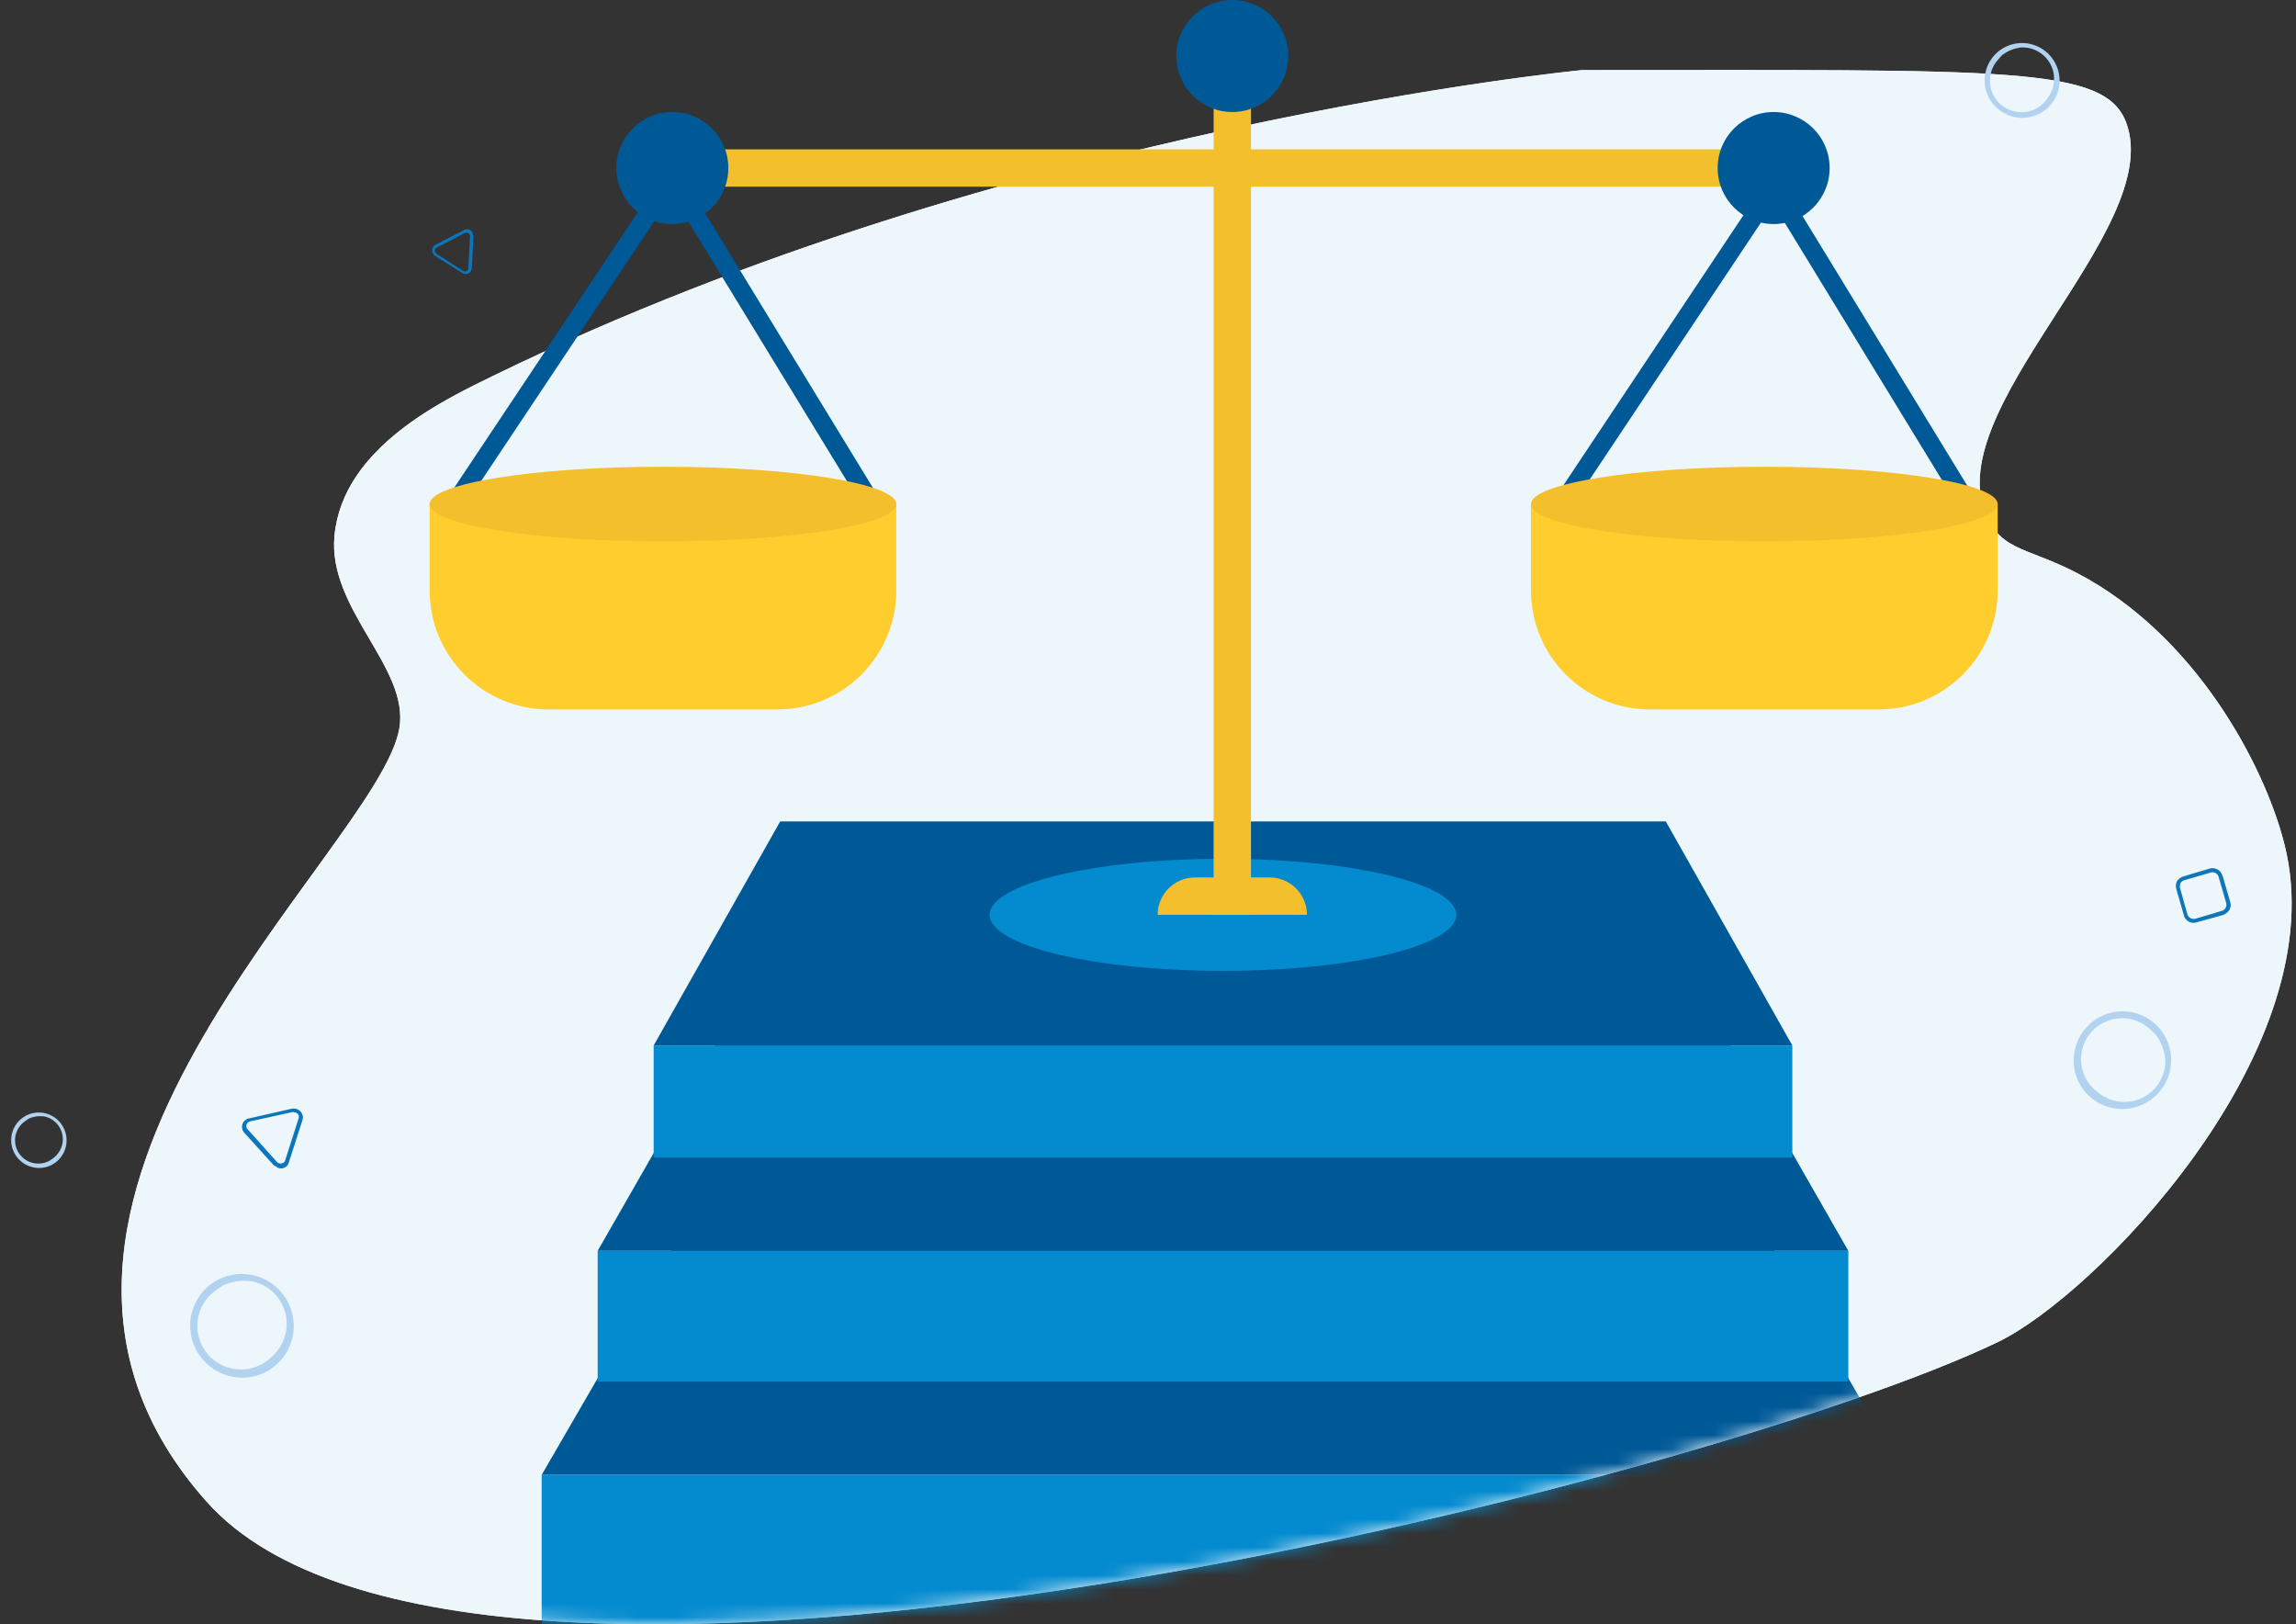 <svg width="164" height="116" viewBox="0 0 164 116" fill="none" xmlns="http://www.w3.org/2000/svg">
<rect x="0" y="0" width="164" height="116" fill="#333333" stroke="none"/>
<path fill-rule="evenodd" clip-rule="evenodd" d="M113.005 5.006C113.005 5.006 71.956 8.942 35.384 26.765C31.821 28.501 24.484 31.907 23.891 38.267C23.4 43.532 29.258 47.67 28.527 52.008C27.051 60.766 -4.156 86.008 14.759 107.242C33.674 128.475 122.328 105.665 142.718 95.837C149.565 92.537 166.304 75.456 163.343 61.038C162.319 56.054 157.934 46.851 149.967 41.848C145.574 39.09 143.375 39.669 142.049 37.177C137.975 29.522 154.706 16.486 151.88 8.786C150.372 4.68 143.477 5.006 113.005 5.006Z" fill="#ECF6FB"/>
<path fill-rule="evenodd" clip-rule="evenodd" d="M113.005 5.006C113.005 5.006 71.956 8.942 35.384 26.765C31.821 28.501 24.484 31.907 23.891 38.267C23.4 43.532 29.258 47.67 28.527 52.008C27.051 60.766 -4.156 86.008 14.759 107.242C33.674 128.475 122.328 105.665 142.718 95.837C149.565 92.537 166.304 75.456 163.343 61.038C162.319 56.054 157.934 46.851 149.967 41.848C145.574 39.09 143.375 39.669 142.049 37.177C137.975 29.522 154.706 16.486 151.88 8.786C150.372 4.68 143.477 5.006 113.005 5.006Z" fill="#ECF6FB"/>
<mask id="mask0_445_13485" style="mask-type:alpha" maskUnits="userSpaceOnUse" x="8" y="5" width="156" height="111">
<path fill-rule="evenodd" clip-rule="evenodd" d="M113.005 5.006C113.005 5.006 71.956 8.942 35.384 26.765C31.821 28.501 24.484 31.907 23.891 38.267C23.4 43.532 29.258 47.67 28.527 52.008C27.051 60.766 -4.156 86.008 14.759 107.242C33.674 128.475 122.328 105.665 142.718 95.837C149.565 92.537 166.304 75.456 163.343 61.038C162.319 56.054 157.934 46.851 149.967 41.848C145.574 39.09 143.375 39.669 142.049 37.177C137.975 29.522 154.706 16.486 151.88 8.786C150.372 4.68 143.477 5.006 113.005 5.006Z" fill="#ECF6FB"/>
</mask>
<g mask="url(#mask0_445_13485)">
<path d="M49.505 86.666H125.209L136.024 105.333H38.69L49.505 86.666Z" fill="#005997"/>
<path d="M52.616 72H122.098L132.024 89.333H42.69L52.616 72Z" fill="#005997"/>
<path d="M55.727 58.666H118.987L128.024 74.666H46.69L55.727 58.666Z" fill="#005997"/>
<rect x="38.69" y="105.333" width="97.333" height="10.667" fill="#038ACF"/>
<rect x="42.69" y="89.334" width="89.333" height="9.333" fill="#038ACF"/>
<rect x="46.69" y="74.667" width="81.333" height="8" fill="#038ACF"/>
</g>
<ellipse cx="87.356" cy="65.334" rx="16.667" ry="4" fill="#038ACF"/>
<rect x="86.689" y="2.667" width="2.667" height="62.667" fill="#F4BF2C"/>
<circle cx="88.022" cy="4" r="4" fill="#005997"/>
<rect x="49.355" y="10.666" width="76" height="2.667" fill="#F4BF2C"/>
<path fill-rule="evenodd" clip-rule="evenodd" d="M48.046 11.429L63.257 36.32L62.119 37.015L47.997 13.906L32.576 37.037L31.467 36.297L48.046 11.429Z" fill="#005997"/>
<path fill-rule="evenodd" clip-rule="evenodd" d="M126.714 12.095L141.925 36.986L140.787 37.681L126.665 14.572L111.244 37.703L110.135 36.963L126.714 12.095Z" fill="#005997"/>
<path d="M30.689 36H64.023V42.167C64.023 46.861 60.217 50.667 55.523 50.667H39.19C34.495 50.667 30.689 46.861 30.689 42.167V36Z" fill="#FFCD2E"/>
<path d="M82.689 65.333H93.356C93.356 63.86 92.162 62.666 90.689 62.666H85.356C83.883 62.666 82.689 63.86 82.689 65.333Z" fill="#F4BF2C"/>
<path d="M109.355 36H142.689V42.167C142.689 46.861 138.883 50.667 134.189 50.667H117.855C113.161 50.667 109.355 46.861 109.355 42.167V36Z" fill="#FFCD2E"/>
<ellipse cx="47.356" cy="36" rx="16.667" ry="2.667" fill="#F4BF2C"/>
<ellipse cx="126.022" cy="36" rx="16.667" ry="2.667" fill="#F4BF2C"/>
<circle cx="48.023" cy="12" r="4" fill="#005997"/>
<circle cx="126.689" cy="12" r="4" fill="#005997"/>
<path fill-rule="evenodd" clip-rule="evenodd" d="M156.252 65.332C156.345 65.544 156.572 65.664 156.799 65.62L158.715 65.046C158.94 64.974 159.073 64.742 159.021 64.511L158.47 62.61C158.399 62.385 158.167 62.253 157.937 62.306L156.005 62.866C155.904 62.901 155.818 62.968 155.76 63.057C155.709 63.169 155.694 63.294 155.715 63.414L156.252 65.332ZM156.107 65.606C156.045 65.542 156.005 65.46 155.994 65.371L155.443 63.47C155.393 63.288 155.414 63.094 155.503 62.927C155.608 62.766 155.767 62.648 155.95 62.594L157.866 62.02C158.245 61.93 158.629 62.151 158.739 62.524L158.756 62.538L159.307 64.439C159.359 64.621 159.338 64.816 159.247 64.982C159.136 65.143 158.982 65.269 158.802 65.345L156.898 65.872C156.604 65.971 156.281 65.862 156.107 65.606Z" fill="#0E76B9"/>
<path fill-rule="evenodd" clip-rule="evenodd" d="M154.109 74.044C153.974 73.882 153.825 73.732 153.663 73.597C152.899 72.812 151.759 72.522 150.71 72.847C149.661 73.173 148.881 74.058 148.69 75.139C148.499 76.221 148.93 77.316 149.805 77.975C150.391 78.474 151.145 78.73 151.914 78.692C153.512 78.597 154.74 77.233 154.669 75.634L154.654 75.622C154.604 75.061 154.412 74.524 154.097 74.059L154.109 74.044ZM148.768 77.766C147.65 76.2 148.008 74.02 149.57 72.886C150.097 72.503 150.722 72.278 151.372 72.235C152.95 72.128 154.399 73.096 154.901 74.595C155.404 76.093 154.834 77.746 153.514 78.62C152.193 79.494 150.453 79.372 149.274 78.321C149.085 78.156 148.915 77.97 148.768 77.766Z" fill="#B2D3EF"/>
<path fill-rule="evenodd" clip-rule="evenodd" d="M143.067 3.882C142.947 3.992 142.838 4.111 142.74 4.24C142.166 4.854 141.985 5.739 142.273 6.531C142.56 7.323 143.267 7.889 144.103 7.996C144.939 8.104 145.763 7.734 146.236 7.04C146.597 6.572 146.766 5.985 146.709 5.396C146.578 4.175 145.489 3.283 144.265 3.396L144.256 3.407C143.829 3.466 143.424 3.633 143.079 3.891L143.067 3.882ZM146.114 7.842C144.953 8.756 143.269 8.56 142.343 7.404C142.031 7.013 141.835 6.542 141.779 6.046C141.64 4.84 142.33 3.695 143.46 3.255C144.591 2.815 145.878 3.192 146.596 4.173C147.314 5.154 147.283 6.492 146.52 7.434C146.401 7.585 146.264 7.722 146.114 7.842Z" fill="#B2D3EF"/>
<path fill-rule="evenodd" clip-rule="evenodd" d="M21.15 79.463L20.917 79.415L17.883 80.081C17.757 80.097 17.651 80.185 17.61 80.307C17.569 80.428 17.601 80.562 17.692 80.652L19.787 82.99C19.879 83.078 20.009 83.114 20.133 83.086C20.255 83.062 20.352 82.967 20.377 82.844L21.339 79.844C21.371 79.734 21.34 79.615 21.257 79.534L21.15 79.463ZM19.766 83.328L19.566 83.237L17.447 80.894C17.219 80.643 17.235 80.255 17.482 80.022L17.505 80.027C17.578 79.933 17.687 79.876 17.805 79.87L20.844 79.18C21.189 79.109 21.528 79.319 21.621 79.659C21.648 79.779 21.639 79.904 21.595 80.019L20.633 83.019C20.586 83.198 20.456 83.344 20.282 83.41C20.109 83.476 19.915 83.454 19.761 83.351L19.766 83.328Z" fill="#0B76BB"/>
<path fill-rule="evenodd" clip-rule="evenodd" d="M31.075 17.98L31.169 18.124L33.064 19.334C33.138 19.391 33.237 19.4 33.32 19.359C33.403 19.317 33.455 19.232 33.454 19.14L33.576 16.87C33.574 16.779 33.526 16.694 33.448 16.645C33.373 16.594 33.275 16.594 33.199 16.644L31.173 17.689C31.1 17.729 31.055 17.806 31.056 17.889L31.075 17.98ZM33.76 16.708L33.816 16.857L33.703 19.141C33.692 19.386 33.485 19.577 33.24 19.57L33.23 19.555C33.145 19.567 33.06 19.54 32.996 19.483L31.087 18.282C30.874 18.142 30.807 17.861 30.933 17.64C30.981 17.564 31.05 17.505 31.131 17.468L33.158 16.423C33.273 16.355 33.415 16.347 33.538 16.402C33.66 16.457 33.748 16.567 33.774 16.699L33.76 16.708Z" fill="#0B76BB"/>
<path fill-rule="evenodd" clip-rule="evenodd" d="M16.112 91.704C15.914 91.807 15.725 91.928 15.548 92.066C14.561 92.683 14.005 93.801 14.107 94.963C14.209 96.125 14.953 97.133 16.033 97.574C17.113 98.015 18.346 97.815 19.227 97.055C19.876 96.558 20.311 95.833 20.444 95.025C20.704 93.346 19.564 91.764 17.888 91.48L17.872 91.492C17.279 91.418 16.678 91.497 16.125 91.72L16.112 91.704ZM18.777 98.084C16.9 98.893 14.717 98.031 13.891 96.156C13.612 95.522 13.518 94.823 13.62 94.139C13.863 92.477 15.193 91.19 16.862 91.005C18.53 90.819 20.117 91.782 20.729 93.349C21.34 94.916 20.822 96.695 19.466 97.683C19.253 97.842 19.021 97.977 18.777 98.084Z" fill="#B2D3EF"/>
<path fill-rule="evenodd" clip-rule="evenodd" d="M2.151 79.838C2.045 79.894 1.944 79.958 1.849 80.032C1.322 80.362 1.024 80.96 1.079 81.582C1.134 82.203 1.531 82.742 2.109 82.978C2.686 83.214 3.346 83.107 3.817 82.7C4.164 82.434 4.397 82.047 4.468 81.615C4.607 80.716 3.998 79.871 3.101 79.718L3.093 79.725C2.776 79.686 2.454 79.728 2.158 79.847L2.151 79.838ZM3.576 83.251C2.573 83.683 1.405 83.223 0.963 82.219C0.814 81.88 0.764 81.506 0.818 81.141C0.948 80.252 1.66 79.564 2.552 79.464C3.444 79.365 4.293 79.88 4.62 80.718C4.947 81.556 4.67 82.508 3.945 83.036C3.831 83.121 3.707 83.193 3.576 83.251Z" fill="#B2D3EF"/>
</svg>
